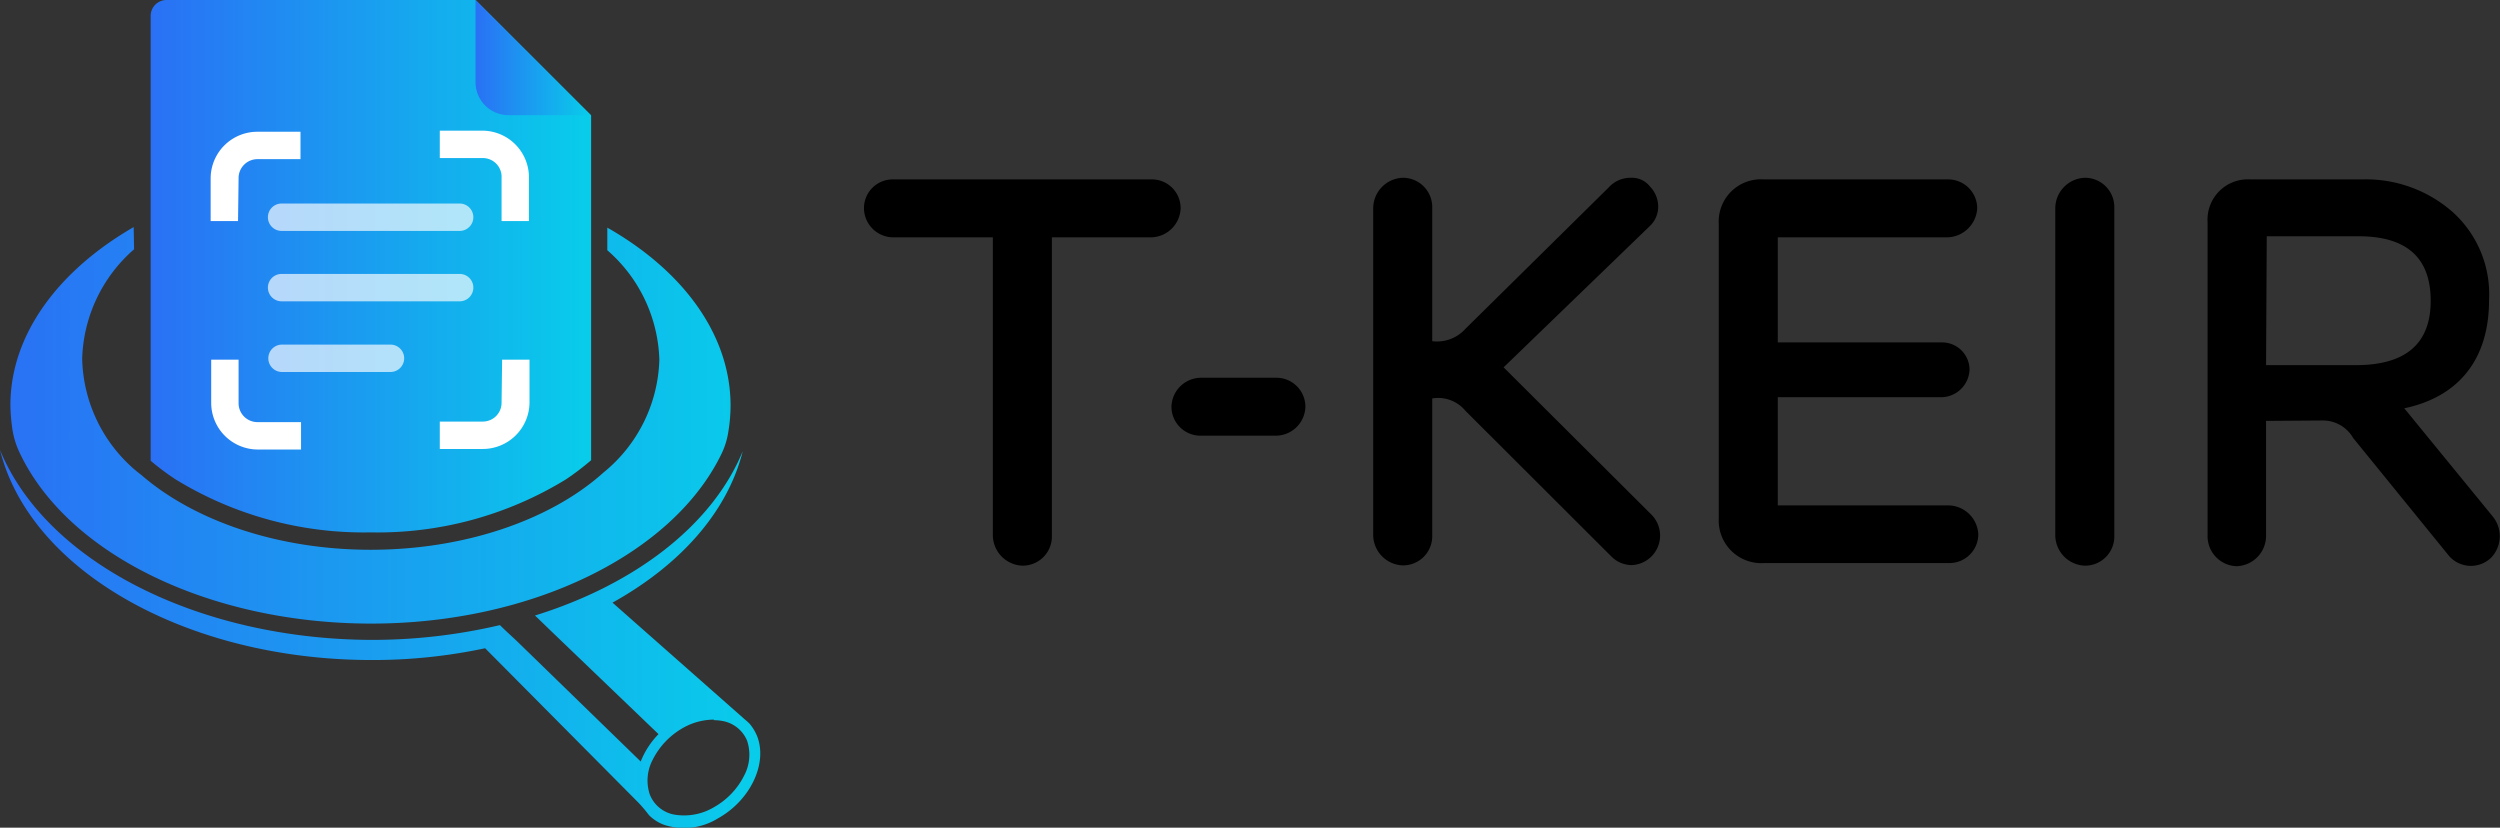 <svg id="Calque_1" data-name="Calque 1" xmlns="http://www.w3.org/2000/svg" xmlns:xlink="http://www.w3.org/1999/xlink" viewBox="0 0 182.53 60.43">
  <rect x="0" y="0" width="182.53" height="60.43" fill="#333333" stroke="none"/>
  <defs>
    <style>
      .cls-1 {
        fill: url(#Dégradé_sans_nom_107);
      }

      .cls-2 {
        fill: url(#Dégradé_sans_nom_107-2);
      }

      .cls-3 {
        fill: url(#Dégradé_sans_nom_107-3);
      }

      .cls-4 {
        fill: url(#Dégradé_sans_nom_107-4);
      }

      .cls-5 {
        fill: url(#Dégradé_sans_nom_107-5);
      }

      .cls-6 {
        fill: url(#Dégradé_sans_nom_107-6);
      }

      .cls-7 {
        fill: url(#Dégradé_sans_nom_107-7);
      }

      .cls-8 {
        fill: url(#Dégradé_sans_nom_107-8);
      }

      .cls-9 {
        fill: url(#Dégradé_sans_nom_107-9);
      }

      .cls-10 {
        fill: url(#Dégradé_sans_nom_107-10);
      }

      .cls-11 {
        fill: url(#Dégradé_sans_nom_107-11);
      }

      .cls-12, .cls-13 {
        fill: #fff;
      }

      .cls-13 {
        opacity: 0.67;
      }
    </style>
    <linearGradient id="Dégradé_sans_nom_107" data-name="Dégradé sans nom 107" y1="38.51" x2="55.51" y2="38.51" gradientUnits="userSpaceOnUse">
      <stop offset="0" stop-color="#2a70f5"/>
      <stop offset="1" stop-color="#08cdea"/>
    </linearGradient>
    <linearGradient id="Dégradé_sans_nom_107-2" x1="17.25" y1="26.88" x2="36.88" y2="26.88" xlink:href="#Dégradé_sans_nom_107"/>
    <linearGradient id="Dégradé_sans_nom_107-3" x1="17.25" y1="22.87" x2="36.88" y2="22.87" xlink:href="#Dégradé_sans_nom_107"/>
    <linearGradient id="Dégradé_sans_nom_107-4" x1="17.25" y1="18.86" x2="36.88" y2="18.86" xlink:href="#Dégradé_sans_nom_107"/>
    <linearGradient id="Dégradé_sans_nom_107-5" x1="27.33" y1="14.85" x2="36.88" y2="14.85" xlink:href="#Dégradé_sans_nom_107"/>
    <linearGradient id="Dégradé_sans_nom_107-6" x1="18.99" y1="12.8" x2="23.19" y2="12.8" xlink:href="#Dégradé_sans_nom_107"/>
    <linearGradient id="Dégradé_sans_nom_107-7" x1="18.59" y1="12.8" x2="23.6" y2="12.8" xlink:href="#Dégradé_sans_nom_107"/>
    <linearGradient id="Dégradé_sans_nom_107-8" x1="27.33" y1="10.84" x2="36.88" y2="10.84" xlink:href="#Dégradé_sans_nom_107"/>
    <linearGradient id="Dégradé_sans_nom_107-9" x1="17.5" y1="12.8" x2="24.68" y2="12.8" xlink:href="#Dégradé_sans_nom_107"/>
    <linearGradient id="Dégradé_sans_nom_107-10" x1="10.97" y1="19.46" x2="43.16" y2="19.46" xlink:href="#Dégradé_sans_nom_107"/>
    <linearGradient id="Dégradé_sans_nom_107-11" x1="34.72" y1="4.22" x2="43.16" y2="4.22" xlink:href="#Dégradé_sans_nom_107"/>
  </defs>
  <title>T-KEIR_logo_FIN</title>
  <g>
    <g>
      <path d="M72.49,17.33H65.28a2.15,2.15,0,0,1-2.2-2.11,2.1,2.1,0,0,1,2.2-2.12H84a2.1,2.1,0,0,1,2.2,2.12A2.2,2.2,0,0,1,84,17.33H76.8V39.11a2.13,2.13,0,0,1-2.15,2.19,2.24,2.24,0,0,1-2.16-2.19Z"/>
      <path d="M87.69,31.81a2.12,2.12,0,0,1-2.16-2.11,2.17,2.17,0,0,1,2.16-2.12h5.46a2.12,2.12,0,0,1,2.16,2.12,2.17,2.17,0,0,1-2.16,2.11Z"/>
      <path d="M117.6,40.58,107,30a2.59,2.59,0,0,0-2.43-.91v10a2.13,2.13,0,0,1-2.16,2.19,2.24,2.24,0,0,1-2.15-2.19V15.18a2.24,2.24,0,0,1,2.15-2.2,2.14,2.14,0,0,1,2.16,2.2v9.73A2.78,2.78,0,0,0,107,24L117.44,13.7a2.15,2.15,0,0,1,1.64-.72,1.67,1.67,0,0,1,1.39.64,2.12,2.12,0,0,1,.6,1.48,1.92,1.92,0,0,1-.6,1.39L109.78,26.82l10.81,10.77a2.16,2.16,0,0,1-1.47,3.67A2.13,2.13,0,0,1,117.6,40.58Z"/>
      <path d="M142.16,13.1a2.12,2.12,0,0,1,2.2,2.08,2.24,2.24,0,0,1-2.2,2.15H129.8V25h12a2,2,0,0,1,2,2,2.09,2.09,0,0,1-2,2h-12v7.9h12.48A2.22,2.22,0,0,1,144.44,39a2.11,2.11,0,0,1-2.16,2.11H128.8a3.11,3.11,0,0,1-3.31-3.27V16.33a3.08,3.08,0,0,1,3.31-3.23Z"/>
      <path d="M150.06,15.18a2.24,2.24,0,0,1,2.15-2.2,2.14,2.14,0,0,1,2.16,2.2V39.11a2.13,2.13,0,0,1-2.16,2.19,2.24,2.24,0,0,1-2.15-2.19Z"/>
      <path d="M165.45,30.73v8.38a2.22,2.22,0,0,1-2.15,2.23,2.19,2.19,0,0,1-2.12-2.23V16.21a2.94,2.94,0,0,1,3.12-3.11h8.13a9.58,9.58,0,0,1,6.62,2.36,8.07,8.07,0,0,1,2.68,6.46c0,4.5-2.4,7.1-6.19,7.89l6.46,7.9a2.27,2.27,0,0,1-.11,3,2.12,2.12,0,0,1-3.08-.12l-7-8.61a2.55,2.55,0,0,0-2.23-1.28Zm0-4.07H172c3.63,0,5.47-1.55,5.47-4.7s-1.76-4.71-5.27-4.71h-6.7Z"/>
    </g>
    <path class="cls-1" d="M52.12,52.58a3.82,3.82,0,0,1,.68.07,2.39,2.39,0,0,1,1.75,1.44,3.24,3.24,0,0,1-.21,2.52,5.46,5.46,0,0,1-2.22,2.33,4.26,4.26,0,0,1-2.92.53A2.37,2.37,0,0,1,47.44,58a3.24,3.24,0,0,1,.21-2.52,5.51,5.51,0,0,1,2.23-2.34,4.6,4.6,0,0,1,2.24-.6M0,32.85C2.2,41.7,13.67,48.18,27.11,48.19a39.35,39.35,0,0,0,8.31-.86l11.1,11.18c.3.3.61.67.86,1a3,3,0,0,0,1.13.72,4.7,4.7,0,0,0,3.91-.48c2.36-1.31,3.64-4,2.86-6a3.43,3.43,0,0,0-.56-.92l-.14-.13c-.08-.08-.16-.14-.24-.21l-9.62-8.49c4.91-2.73,8.39-6.59,9.51-11.06-2.22,5.42-7.89,9.74-15.17,12l.19.18.94.91,7.89,7.57a6,6,0,0,0-1.3,2l-9.07-8.82L36.87,46l-.37-.36a40.87,40.87,0,0,1-9.39,1.08C14.43,46.67,3.34,41,0,32.85ZM9.76,16.58c-5.51,3.18-9,7.86-9,13a12.61,12.61,0,0,0,.11,1.5,6.18,6.18,0,0,0,.6,2.05C5,40.5,15.34,45.52,27.07,45.53s22.07-5.07,25.61-12.4a5.63,5.63,0,0,0,.44-1.29,11.93,11.93,0,0,0,.22-2.22c0-5.17-3.46-9.85-9-13v1.65a11,11,0,0,1,3.8,8,11,11,0,0,1-4.09,8.24l-.26.23C40,38,33.89,40.14,27.07,40.14S14.15,38,10.32,34.68L10,34.43A11,11,0,0,1,6,26.2a11,11,0,0,1,3.79-8Z"/>
    <path class="cls-2" d="M18,26.16H36.16a.72.72,0,0,1,.72.72.73.73,0,0,1-.72.73H18a.73.73,0,0,1-.72-.73.72.72,0,0,1,.72-.72"/>
    <path class="cls-3" d="M18,22.15H36.16a.72.72,0,0,1,.72.72.73.73,0,0,1-.72.73H18a.73.73,0,0,1-.72-.73A.72.72,0,0,1,18,22.15Z"/>
    <path class="cls-4" d="M18,18.14H36.16a.72.72,0,1,1,0,1.44H18a.72.72,0,0,1,0-1.44Z"/>
    <path class="cls-5" d="M28.05,14.12h8.11a.73.73,0,0,1,.72.73.72.72,0,0,1-.72.72H28.05a.72.72,0,0,1-.72-.72A.73.73,0,0,1,28.05,14.12Z"/>
    <path class="cls-6" d="M22.83,11.21a.21.21,0,0,1,.08,0,.36.36,0,0,1,.18.6l-2.45,2.48a.35.35,0,0,1-.48,0l-1.05-.91a.35.35,0,0,1,.46-.53l.79.69,2.23-2.25a.51.51,0,0,1,.16-.09Z"/>
    <rect class="cls-7" x="18.59" y="10.29" width="5.01" height="5.01"/>
    <path class="cls-8" d="M28.05,10.11h8.11a.73.73,0,0,1,.72.73.72.72,0,0,1-.72.72H28.05a.72.72,0,0,1-.72-.72A.73.73,0,0,1,28.05,10.11Z"/>
    <path class="cls-9" d="M18.15,9.21H24a.64.64,0,0,1,.64.64v5.9a.64.64,0,0,1-.64.64H18.15a.65.65,0,0,1-.65-.64V9.85A.65.65,0,0,1,18.15,9.21Z"/>
    <path class="cls-10" d="M34.72,0H12.14A1.16,1.16,0,0,0,11,1.16V33.64A18.27,18.27,0,0,0,12.82,35a26.28,26.28,0,0,0,14.25,3.87A26.28,26.28,0,0,0,41.32,35a19.3,19.3,0,0,0,1.84-1.4V8.43Z"/>
    <path class="cls-11" d="M43.16,8.43,34.72,0V6a2.41,2.41,0,0,0,2.42,2.41h6"/>
    <g>
      <path class="cls-12" d="M36.62,29.41a1.37,1.37,0,0,1-1.37,1.37H32.11v2h3.14a3.41,3.41,0,0,0,3.41-3.41V26.26h-2Z"/>
      <path class="cls-12" d="M17.42,29.41V26.26h-2v3.15a3.41,3.41,0,0,0,3.41,3.41h3.15v-2H18.79A1.38,1.38,0,0,1,17.42,29.41Z"/>
      <path class="cls-12" d="M35.25,9.54H32.11v2h3.14A1.37,1.37,0,0,1,36.62,13v3.14h2V13A3.41,3.41,0,0,0,35.25,9.54Z"/>
      <path class="cls-12" d="M17.42,13a1.38,1.38,0,0,1,1.37-1.38h3.15v-2H18.79A3.41,3.41,0,0,0,15.38,13v3.14h2Z"/>
    </g>
    <path class="cls-13" d="M33.56,16.86h-13a1,1,0,0,1,0-2h13a1,1,0,0,1,0,2Z"/>
    <path class="cls-13" d="M33.56,22h-13a1,1,0,0,1,0-2h13a1,1,0,0,1,0,2Z"/>
    <path class="cls-13" d="M28.51,27.16H20.59a1,1,0,0,1,0-2h7.92a1,1,0,0,1,0,2Z"/>
  </g>
</svg>
